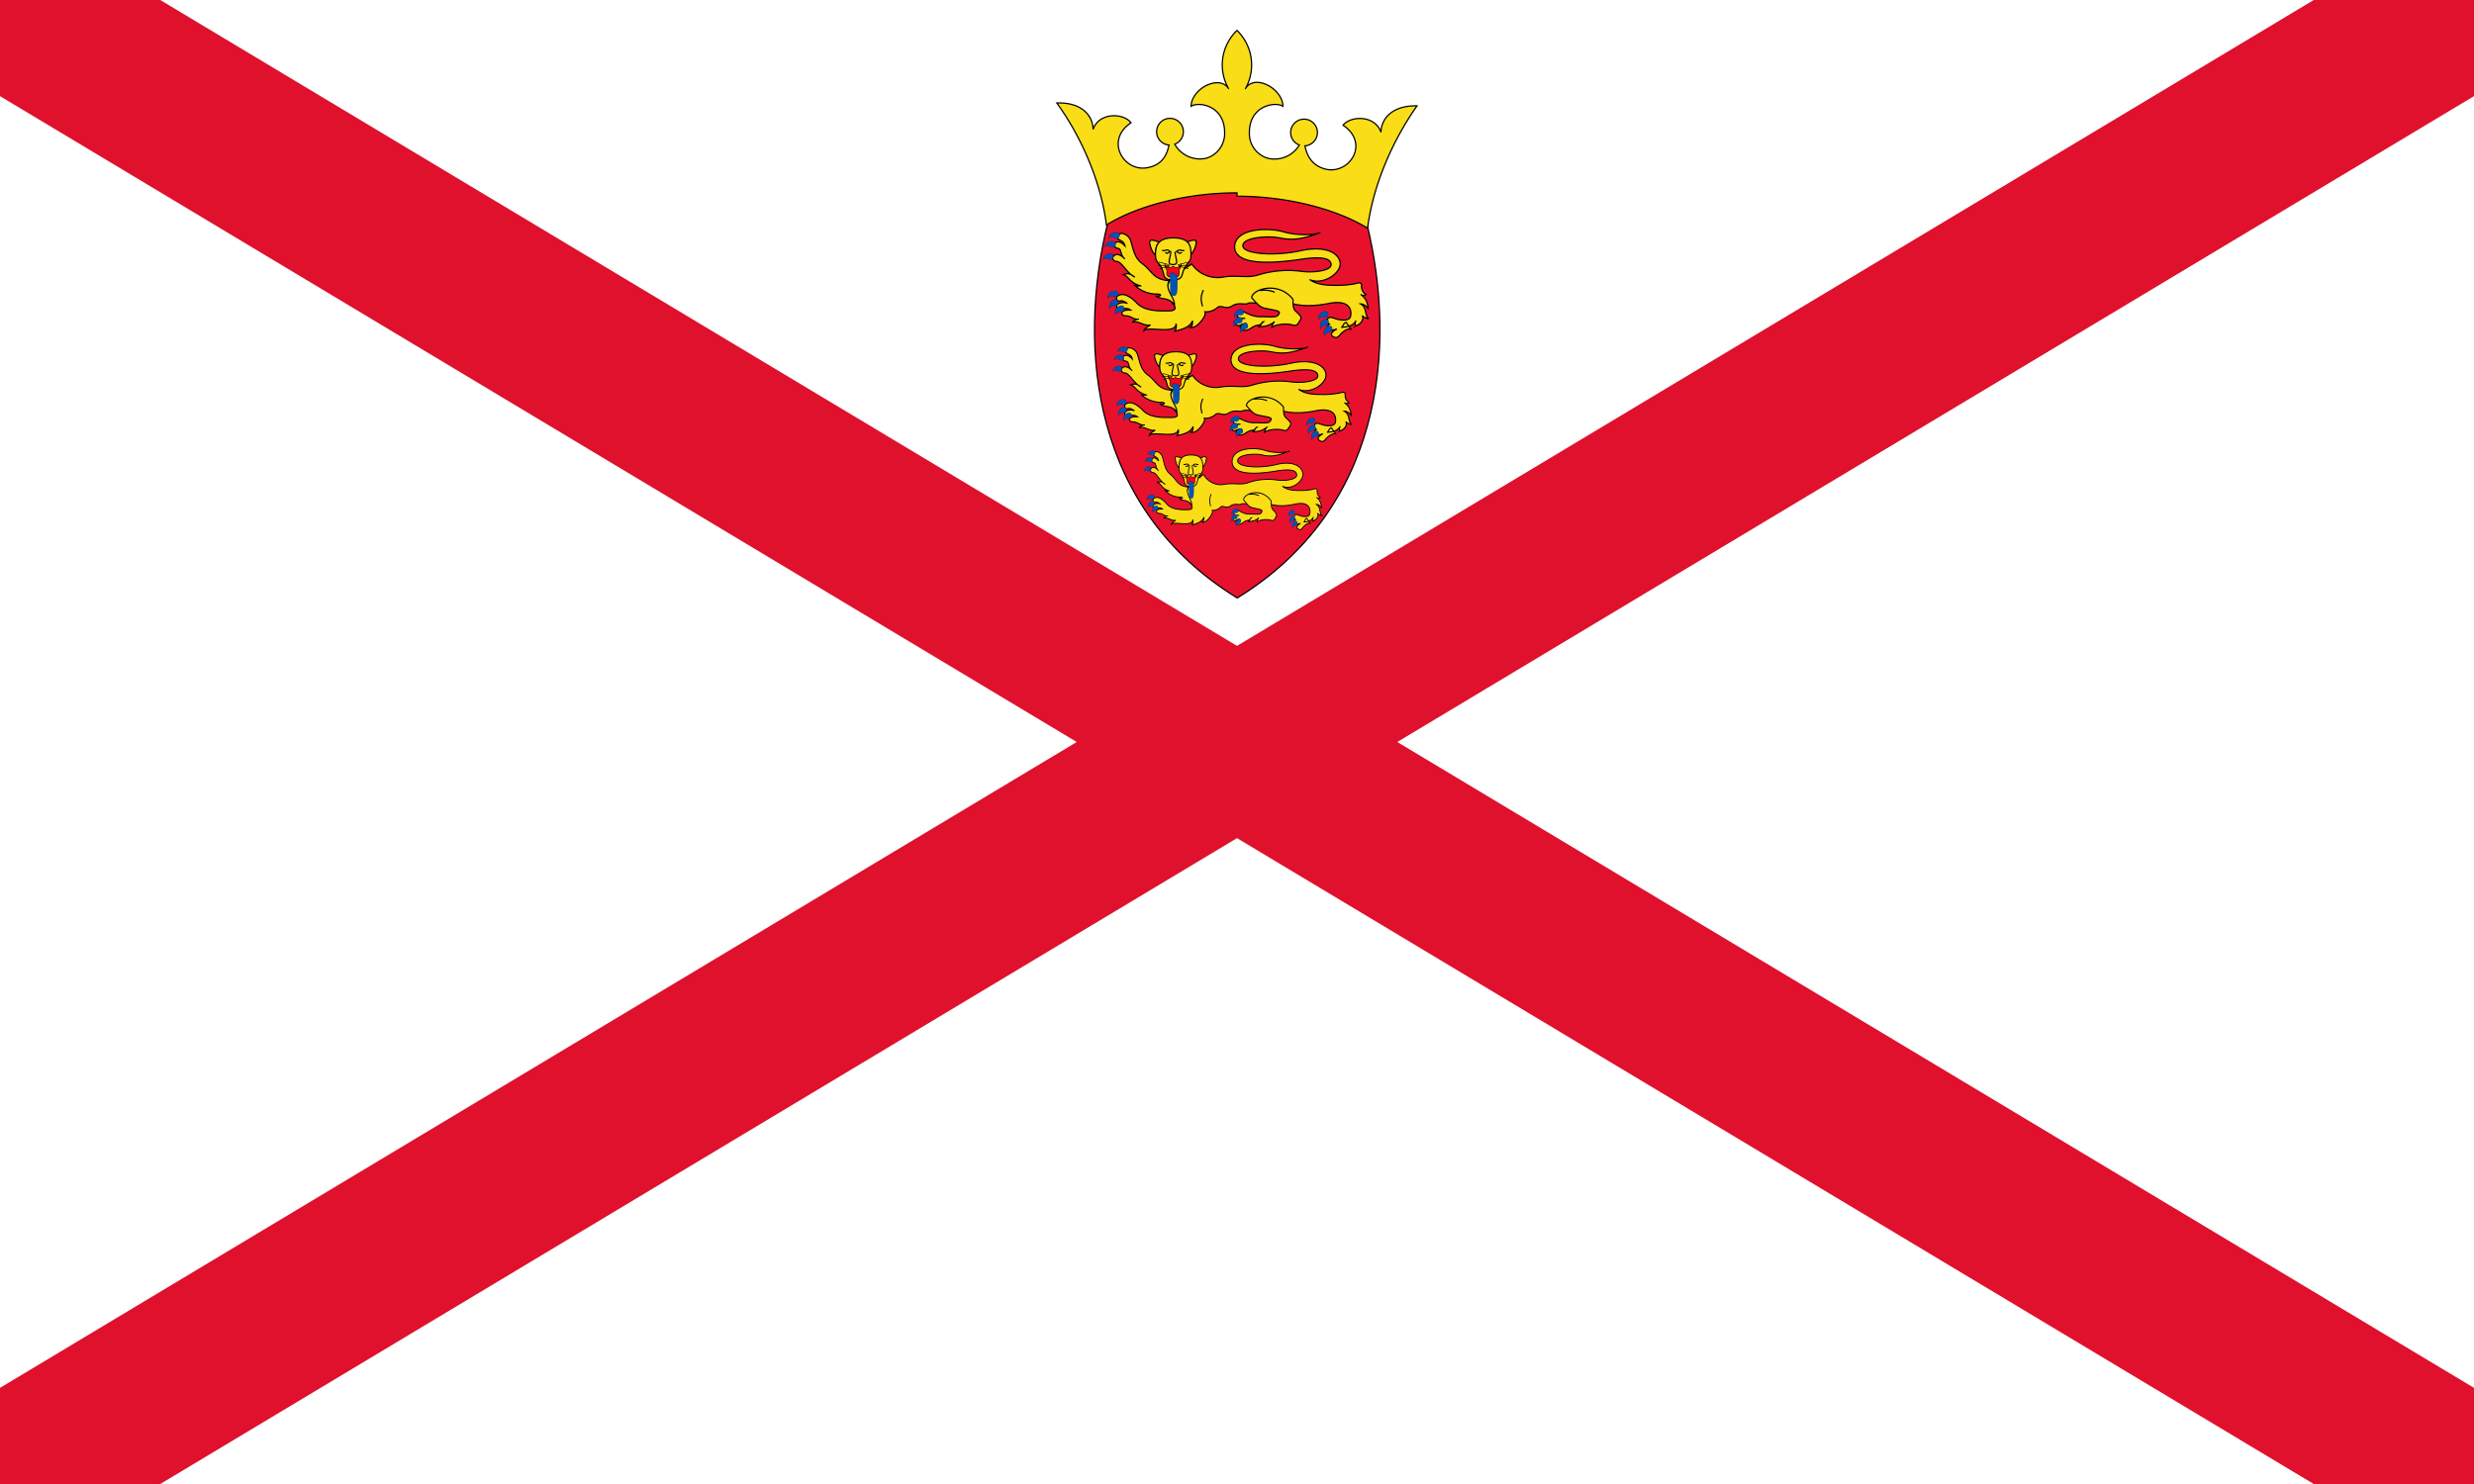 <svg viewBox="0 0 30 18" xmlns="http://www.w3.org/2000/svg" xmlns:xlink="http://www.w3.org/1999/xlink">
<path fill="#fff" d="M0 0h30v18H0z"/>
<path stroke="#df112d" stroke-width="2" d="M0 0l30 18M0 18L30 0"/>
<g stroke="#000" stroke-width=".015">
<path d="M16.57 2.693c.386 1.56.174 3.49-1.567 4.56-1.742-1.07-1.953-3-1.568-4.56.41-.373 2.277-.603 3.135 0z" fill="#e8112d"/>
<path d="M15 2.38c.638 0 1.233.17 1.583.388.07-.54.313-1.077.6-1.484-.3-.006-.434.154-.437.32-.075-.213-.37-.2-.46-.085.33.22.075.61-.222.53-.14-.04-.213-.14-.24-.28a.162.162 0 1 0-.068-.01.35.35 0 0 1-.384.16.312.312 0 0 1-.222-.31c0-.33.313-.38.407-.32-.006-.22-.35-.4-.457-.21a.585.585 0 0 0-.1-.71.58.58 0 0 0-.1.71c-.106-.18-.45-.01-.457.21.094-.06.407-.01.407.32a.312.312 0 0 1-.222.31.35.35 0 0 1-.383-.17.162.162 0 1 0-.07.01c-.026.14-.1.24-.24.27-.296.08-.55-.32-.22-.54-.092-.12-.386-.13-.46.08-.004-.17-.14-.33-.44-.32.29.4.533.94.602 1.48.35-.22.945-.39 1.583-.39z" fill="#f9dd16"/>
<g id="a">
<g fill="#f9dd16">
<path d="M16.324 3.91c-.038.01-.038.06-.06.06.1-.003.15-.03.18-.08-.022.02-.002.057-.01.066.074-.025.11-.088.083-.13.016.024.064.037.08.04-.053-.042-.016-.134-.1-.18.03-.003.082.028.097.065-.013-.08-.026-.13-.094-.18.008.01.046.02.063 0a.11.11 0 0 1-.053-.1c.005-.04-.023-.05-.074-.03a1.2 1.2 0 0 1-.215.02c-.12 0-.24 0-.34-.07.16.07.37-.07.37-.19s-.16-.23-.48-.16c-.32.07-.7.04-.7-.06s.28-.12.42-.1c.15.03.25.04.52-.06-.07.03-.28.04-.45-.01-.17-.05-.58-.05-.59.18 0 .23.44.21.83.15.22-.03.34-.01.34.07 0 .07-.2.1-.36.08a1.226 1.226 0 0 0-.51.04c-.15.05-.26 0-.44.03a.38.38 0 0 1-.38-.16c-.06.05-.25.14-.28.23-.04.08-.01.17.05.25.08.1-.03.09-.11.09-.11 0-.25-.01-.33-.1-.07-.07-.16-.13-.23-.08-.03.03 0 .07.03.06.03-.01.06.01.09.03a.127.127 0 0 0-.12.01c-.03.03.01.07.04.06.03-.01.08-.02.12.01-.04 0-.08 0-.1.02-.02.02 0 .05.04.05.07 0 .09.05.16.04a.107.107 0 0 0-.08.04c.07-.03.14.05.22.03-.03.02-.08.05-.08.07.05-.06.38.05.39-.08a.105.105 0 0 1-.02.09c.04-.02.18-.03.22-.13 0 .03 0 .07-.03.08.04.01.1-.02.16-.11.02-.03.03-.06.02-.08a.197.197 0 0 0 .15-.05c.05-.04.1.03.18-.02.08-.05.15-.01.19-.03.04-.02.1.01.15-.02.05-.03.12.02.2-.04.13.04.27.13.63.06.2-.04.27.03.27.12 0 .07-.03.07-.06.08-.11.01-.16-.04-.2-.03-.03.01-.05.06 0 .08-.03.02-.03.06-.01.07.02.01.07 0 .1-.01-.04.02-.08.05-.06.08.02.02.06.04.09 0 .04-.05.1-.09.14-.08zm-2.26-.97c-.104-.04-.14-.042-.115.042.01.035.03.086.06.11 0-.036.01-.133.05-.15zm.32 0c.103-.04.138-.042.114.042a.275.275 0 0 1-.06.11c0-.036-.014-.133-.054-.15z"/>
<path d="M14.224 2.885c.195 0 .22.09.218.205 0 .123-.067.08-.105.238-.014.062-.064.066-.113.066-.05 0-.1-.004-.113-.066-.03-.157-.1-.115-.1-.238 0-.114.03-.205.22-.205z"/>
<path d="M13.723 3.336c-.05-.03-.082-.01-.102-.004.07.017.07.1.22.138-.03-.01-.05.01-.08-.008a.39.39 0 0 0 .27.105c.08 0 .03.042-.02.02.06.055.16.01.23.11.01-.078-.13-.203-.06-.293-.2-.01-.21-.12-.33-.206-.09-.07-.1-.143-.14-.278-.02-.062-.09-.1-.13-.085-.03.012-.05.042-.02.065.03.023.07.026.08.083-.04-.047-.09-.064-.12-.035-.01.018-.01.06.03.063.06.01.02.07.09.13-.06-.06-.11-.07-.14-.03-.02.02 0 .06.04.06.06 0 .13.15.22.19zm1.597.567c-.03.006-.022.057-.064.06.1 0 .152-.023.2-.062a.12.12 0 0 0-.033.07c.053-.04.18-.05.246-.03s.07-.02.1-.06c.02-.04-.01-.06-.05-.1-.04-.03-.04-.08-.04-.15-.18-.23-.5-.12-.5-.02.11.13.12.12.22.14.09.02.15.02.09.08-.02.02-.12.01-.19.01-.16.01-.24-.11-.28-.05-.04.05 0 .08.08.07-.06 0-.13 0-.12.05.02.09.1-.01.13.02-.03 0-.07.01-.07.04s.06.06.13.01a.2.2 0 0 1 .11-.04zm.137-.358a.303.303 0 0 0-.177-.02m-.687-.007c-.047.1-.02.15-.012.198m-.49-.68c.04.017.06-.03.1.02-.01-.014-.03.038-.06.004m.23-.023c-.03.016-.05-.03-.1.02.02-.015.03.037.07.003"/>
<path d="M14.257 3.056c-.01.01-.012-.007-.004.036.016.08.034.117-.03.117-.066 0-.046-.04-.03-.12.008-.05.007-.03-.004-.04"/>
</g>
<path d="M14.224 3.362c.052 0 .083 0 .074-.075-.003-.03.036-.04.022-.09.015.06-.096.054-.096.028 0 .026-.11.032-.096-.027-.014.048.025.06.022.09-.01.073.022.074.074.074zm-.047-.15l-.126-.034m.13.042l-.14-.002m.14.01l-.12.03m.22-.045l.13-.035m-.12.042l.14-.002m-.14.01l.12.03" stroke-width=".008" fill="#ff0016"/>
<path d="M13.573 2.837c-.037-.045-.128-.007-.13.05.03-.037.082.016.11.005.018-.008.035-.036.02-.055zm-.047.108c-.037-.046-.128-.007-.13.05.03-.037.08.015.11.004.018-.01.035-.04.02-.06zm-.024.145c-.04-.042-.128.007-.123.063.02-.04.08.007.1-.007.02-.01.03-.04.01-.056zm.044.448c-.046-.036-.126.022-.115.077.03-.042.09-.002.11-.02.02-.01.03-.043.01-.057zm-.003.098c-.055-.02-.113.06-.086.11.008-.048.078-.03.096-.053.012-.016.012-.05-.01-.057zm.07.074c-.054-.02-.112.06-.085.108.008-.047.078-.028.096-.05.012-.018.012-.05-.01-.06zm1.435.14c-.055-.02-.113.06-.086.11.008-.047.078-.028.096-.05.012-.018.012-.05-.01-.06zm.074.068c-.057-.014-.106.072-.073.118 0-.048.07-.037.08-.062.01-.018 0-.05-.02-.056zm-.052-.16c-.05-.03-.122.04-.103.092.015-.045.08-.014.103-.035.015-.014.02-.046 0-.058zm1.02.114c-.057-.014-.106.072-.073.118.002-.048.074-.037.09-.062.01-.018.006-.05-.017-.056zm0-.09c-.05-.028-.12.044-.1.096.015-.046.082-.017.103-.038.015-.015.02-.047-.002-.058zm.04.17c-.056-.01-.1.077-.067.122 0-.048.073-.04.087-.066.01-.02.004-.05-.02-.056zm-1.902-.635c.036 0 .05.01.05.076 0 .137 0 .196-.045.196s-.042-.06-.042-.16c0-.05 0-.08-.01-.08 0-.04.02-.04.05-.04z" stroke-width=".002" fill="#0051ba"/>
</g>
<use xlink:href="#a" transform="matrix(.9 0 0 .9 1.453 1.67)"/>
<use xlink:href="#a" transform="matrix(.67 0 0 .75 4.91 3.354)"/>
</g>
</svg>
